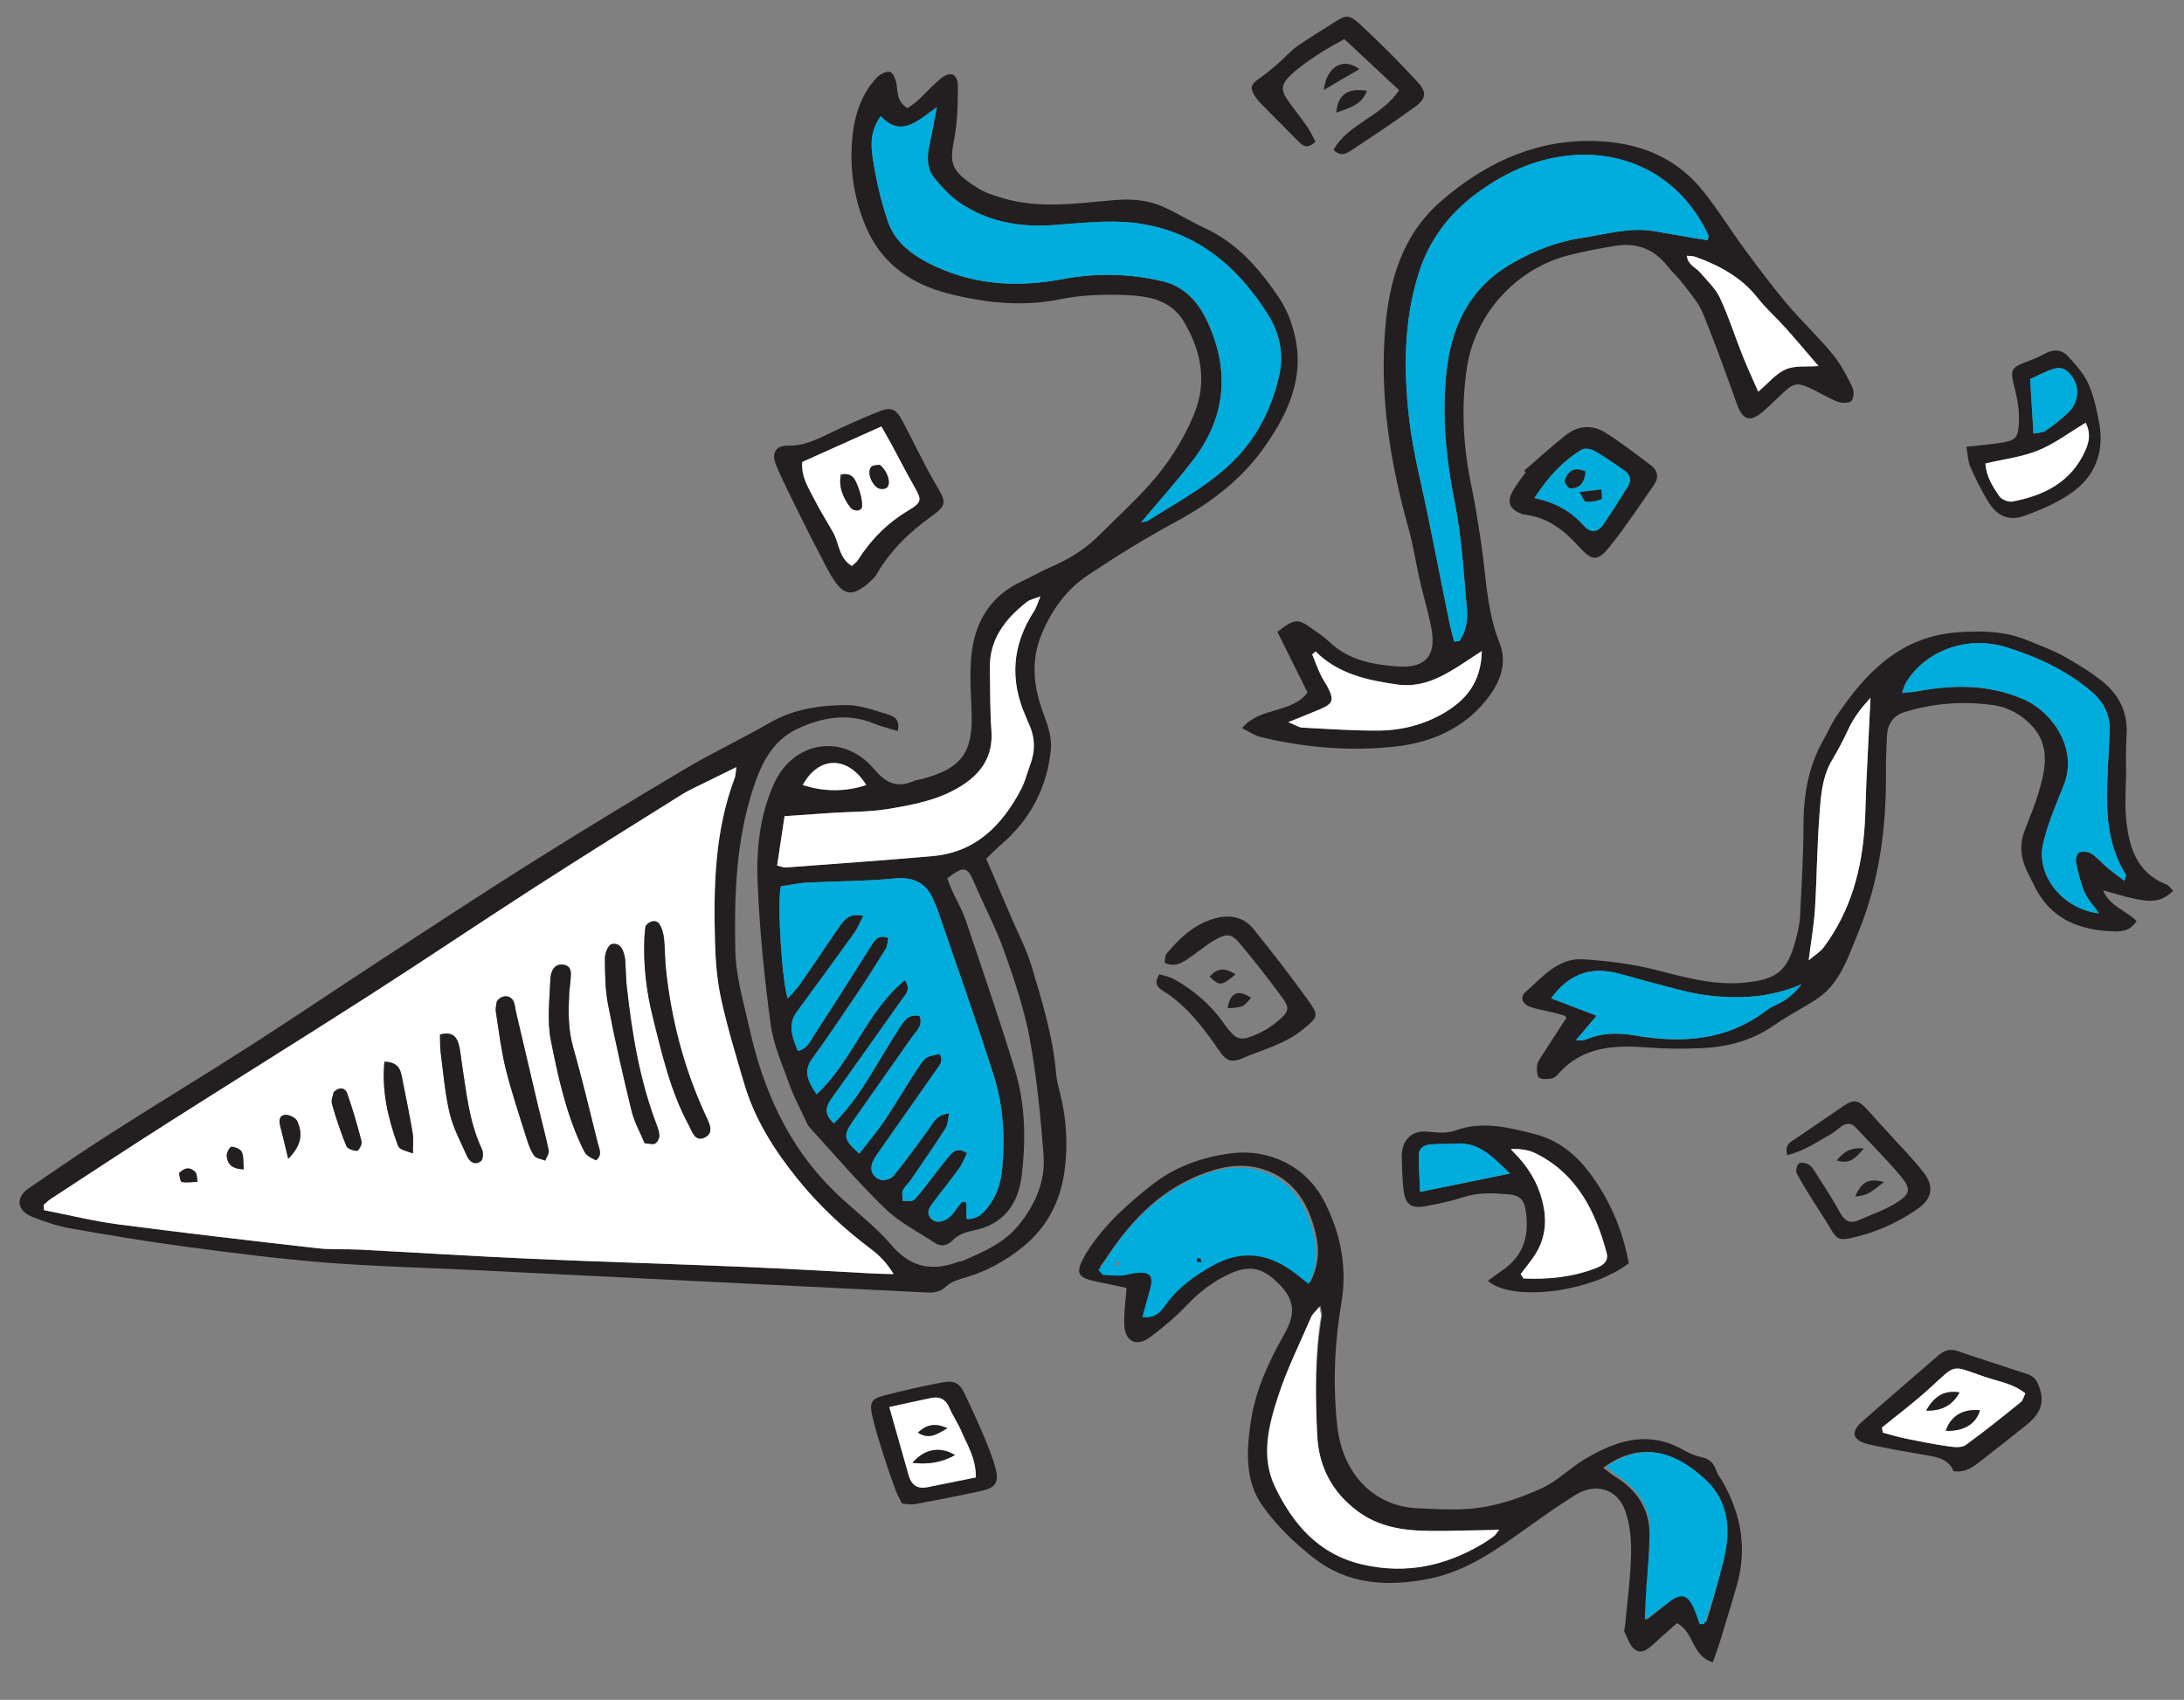<?xml version="1.0" encoding="utf-8"?>
<!-- Generator: Adobe Illustrator 15.1.0, SVG Export Plug-In . SVG Version: 6.00 Build 0)  -->
<!DOCTYPE svg PUBLIC "-//W3C//DTD SVG 1.1//EN" "http://www.w3.org/Graphics/SVG/1.1/DTD/svg11.dtd">
<svg version="1.1" id="Layer_1" xmlns="http://www.w3.org/2000/svg" x="0px" y="0px"
	 width="203px" height="158px" viewBox="0 0 203 158"  xml:space="preserve">
<rect x="0" y="0" width="203" height="158" fill="#808080" stroke="none"/>
<path fill="#231F20" d="M85.329,9.32c0.708-0.657,1.348-1.392,2.092-2.002c0.926-0.759,1.616-0.47,1.614,0.736
	c-0.002,1.62-0.036,3.269-0.34,4.851c-0.439,2.28-0.364,2.958,2.169,4.566c0.698,0.442,1.53,0.709,2.333,0.946
	c3.389,1.003,6.83,0.497,10.241,0.194c1.612-0.144,3.141-0.057,4.592,0.574c1.375,0.597,2.653,1.413,4.014,2.046
	c3.025,1.408,5.091,3.839,6.881,6.511c0.687,1.026,1.152,2.273,1.433,3.486c0.943,4.071-0.804,7.54-3.051,10.628
	c-2.061,2.833-4.879,4.956-8.021,6.647c-2.805,1.511-5.525,3.199-8.178,4.967c-1.992,1.327-3.365,3.253-4.289,5.474
	c-1.062,2.555-0.73,5.045,0.23,7.56c0.377,0.99,0.726,2.119,0.629,3.141c-0.339,3.562-1.92,6.549-4.663,8.893
	c-0.443,0.38-0.847,0.806-1.347,1.284c0.827,1.932,1.608,3.752,2.385,5.575c0.614,1.438,1.358,2.841,1.805,4.33
	c0.986,3.29,2.016,6.58,2.305,10.038c0.055,0.655,0.23,1.306,0.393,1.947c0.596,2.374,0.713,4.802,0.382,7.193
	c-0.382,2.76-1.612,5.168-3.837,6.975c-1.662,1.349-3.492,2.354-5.566,2.925c-0.562,0.154-1.176,0.381-1.586,0.765
	c-0.555,0.521-1.132,0.602-1.818,0.566c-4.1-0.209-8.199-0.402-12.299-0.605c-9.885-0.49-19.769-0.984-29.653-1.472
	c-4.641-0.229-9.291-0.334-13.92-0.701c-4.327-0.342-8.642-0.897-12.947-1.471c-3.588-0.477-7.162-1.07-10.726-1.702
	c-1.238-0.22-2.463-0.622-3.63-1.097c-1.39-0.564-1.521-1.782-0.323-2.606c2.534-1.741,5.072-3.484,7.664-5.138
	c4.271-2.729,8.612-5.35,12.88-8.087c4.107-2.634,8.149-5.372,12.236-8.039c4.648-3.032,9.283-6.085,13.981-9.037
	c4.75-2.984,9.546-5.901,14.374-8.761c2.538-1.502,5.221-2.762,7.777-4.235c2.235-1.288,4.677-1.642,7.149-1.646
	c1.286-0.002,2.588,0.495,3.852,0.872c0.53,0.159,1.143,0.478,0.895,1.538c-0.752-0.231-1.483-0.396-2.167-0.679
	c-2.478-1.021-4.864-0.602-7.17,0.482c-2.318,1.091-3.344,3.237-4.09,5.507c-1.607,4.888-1.768,9.937-1.668,15.032
	c0.049,2.52,0.776,4.872,1.31,7.275c1.279,5.764,3.61,10.999,7.907,15.187c1.726,1.681,3.711,3.126,5.262,4.948
	c1.812,2.129,3.81,2.505,6.266,1.577c0.11-0.041,0.248-0.019,0.354-0.064c1.936-0.839,3.881-1.655,5.264-3.366
	c1.54-1.903,2.478-4.078,2.288-6.514c-0.282-3.602-0.625-7.218-1.281-10.765c-0.513-2.773-1.432-5.49-2.377-8.159
	c-0.761-2.151-1.861-4.181-2.755-6.288c-0.675-1.594-0.943-1.681-2.538-0.484c0.138,0.352,0.269,0.738,0.437,1.108
	c0.423,0.933,0.954,1.828,1.28,2.793c1.565,4.628,3.154,9.251,4.58,13.922c0.961,3.151,1.012,6.433,0.641,9.695
	c-0.319,2.8-1.704,4.705-4.647,5.253c-0.616,0.114-1.312,0.396-1.735,0.831c-0.594,0.612-1.14,0.658-1.756,0.257
	c-1.561-1.02-3.276-1.897-4.596-3.177c-2.463-2.384-4.694-5.009-7.009-7.545c-0.194-0.215-0.301-0.516-0.427-0.786
	c-0.483-1.039-1.034-2.054-1.417-3.128c-0.664-1.864-1.506-3.728-1.767-5.659c-0.586-4.355-1.028-8.744-1.209-13.134
	c-0.129-3.125,0.199-6.3,1.521-9.219c1.815-4.005,6.468-4.728,9.3-1.365c1.112,1.32,2.145,1.792,3.705,1.107
	c0.217-0.095,0.471-0.104,0.704-0.166c3.764-0.998,4.819-2.469,4.654-6.367c-0.069-1.625-0.169-3.264-0.037-4.878
	c0.263-3.221,1.679-5.755,4.748-7.165c0.877-0.403,1.71-0.899,2.594-1.28c1.682-0.726,3.221-1.646,4.522-2.949
	c1.534-1.536,3.144-3.003,4.599-4.61c1.791-1.978,3.246-4.214,4.261-6.691c1.216-2.968,0.664-5.813-0.894-8.493
	c-1.391-2.395-3.849-2.526-6.203-2.585c-1.797-0.045-3.641,0.062-5.398,0.418c-3.538,0.715-6.995,0.321-10.396-0.55
	c-3.275-0.839-6-2.668-7.449-5.822c-1.244-2.71-1.715-5.655-1.429-8.65c0.198-2.071,0.81-4.039,2.285-5.599
	c0.292-0.308,0.869-0.605,1.219-0.52c0.284,0.07,0.543,0.707,0.602,1.122c0.117,0.829,0.061,1.691,1.033,2.248
	C84.69,9.808,85.036,9.592,85.329,9.32 M10.981,113.803c6.159,0.806,12.33,1.519,18.502,2.219c1.311,0.148,2.648,0.062,3.971,0.131
	c5.298,0.277,10.594,0.616,15.894,0.85c6.625,0.292,13.255,0.481,19.88,0.756c4.037,0.168,8.07,0.415,12.105,0.622
	c0.476,0.025,0.955,0.025,1.727,0.044c-0.631-1.042-1.319-1.732-2.107-2.324c-2.52-1.892-4.815-4.029-6.793-6.476
	c-2.169-2.682-4.017-5.575-4.998-8.926c-0.763-2.605-1.559-5.208-2.139-7.855c-0.382-1.753-0.522-3.582-0.569-5.382
	c-0.132-5.14-0.014-10.263,1.843-15.17c0.08-0.21,0.071-0.455,0.147-0.986c-1.037,0.51-1.87,0.913-2.698,1.328
	c-0.809,0.405-1.647,0.766-2.411,1.243c-4.55,2.846-9.104,5.685-13.614,8.591c-5.168,3.331-10.268,6.771-15.445,10.091
	c-6.24,4.001-12.54,7.909-18.793,11.889c-3.608,2.297-7.179,4.654-10.761,6.992c-0.242,0.157-0.447,0.373-0.669,0.563
	c0.014,0.161,0.027,0.32,0.04,0.481C6.388,112.931,8.668,113.5,10.981,113.803 M89.837,113.3c0.939,0.056,1.452-0.438,1.912-1.002
	c0.872-1.063,1.275-2.31,1.401-3.663c0.27-2.918,0.11-5.833-0.769-8.608c-1.655-5.229-3.506-10.394-5.28-15.585
	c-0.058-0.17-0.159-0.326-0.22-0.496c-0.636-1.775-1.802-2.479-3.753-2.29c-2.693,0.263-5.415,0.239-8.123,0.382
	c-0.832,0.044-1.654,0.231-2.424,0.345c-0.36,1.332,0.097,8.934,0.644,10.428c0.441-0.514,0.857-0.921,1.183-1.39
	c1.169-1.682,2.297-3.393,3.466-5.075c0.496-0.712,0.957-1.553,2.372-1.215c-0.327,0.619-0.533,1.151-0.856,1.602
	c-1.757,2.448-3.537,4.88-5.321,7.309c-0.899,1.224-0.417,2.381,0.092,3.64c0.876-0.18,1.149-0.914,1.516-1.476
	c1.778-2.727,3.52-5.478,5.258-8.23c0.366-0.58,0.688-1.149,1.638-0.787c-0.083,0.363-0.081,0.742-0.249,1.014
	c-0.885,1.437-1.789,2.864-2.73,4.265c-1.346,2.001-2.695,4.002-4.111,5.952c-0.865,1.192-0.344,2.129,0.414,3.294
	c3.345-3.08,4.645-7.704,8.219-10.615c0.586,0.896,0.051,1.334-0.272,1.791c-2.123,3.003-4.258,5.999-6.391,8.996
	c-0.535,0.752-1.08,1.501,0.065,2.53c1.274-1.304,2.312-2.733,3.248-4.247c0.949-1.539,1.859-3.103,2.837-4.622
	c0.408-0.635,0.856-1.347,1.869-1.11c0.354,0.894-0.302,1.386-0.687,1.938c-1.824,2.623-3.684,5.22-5.508,7.843
	c-0.935,1.343-0.861,1.726,0.594,3.007c0.792-1.029,1.636-2.014,2.354-3.082c1.109-1.65,2.094-3.383,3.207-5.028
	c0.637-0.94,0.705-0.895,1.877-1.146c0.446,0.562,0.056,0.998-0.245,1.427c-1.76,2.52-3.534,5.03-5.294,7.55
	c-0.274,0.393-0.587,0.795-0.722,1.24c-0.2,0.664,0.148,1.26,0.75,1.461c0.346,0.117,1.006-0.047,1.23-0.322
	c1.177-1.451,2.278-2.965,3.368-4.484c0.414-0.577,0.7-1.261,1.833-1.34c-0.125,0.541-0.116,1.021-0.332,1.358
	c-1.039,1.621-2.134,3.207-3.222,4.798c-0.237,0.348-0.6,0.629-0.761,1.004c-0.118,0.274-0.001,0.648,0.012,0.979
	c0.367-0.04,0.883,0.062,1.075-0.144c0.698-0.745,1.288-1.593,1.921-2.399c0.447-0.569,0.88-1.151,1.355-1.696
	c0.364-0.419,0.793-0.758,1.61-0.217c-0.254,0.493-0.454,1.025-0.774,1.471c-0.738,1.028-1.552,2.005-2.304,3.024
	c-0.35,0.474-0.821,0.988-0.254,1.6c0.444,0.478,1.284,0.317,1.91-0.342c0.205-0.216,0.352-0.488,0.538-0.726
	c0.142-0.183,0.304-0.351,0.456-0.525c0.12,0.028,0.239,0.057,0.358,0.085C89.824,112.262,89.83,112.756,89.837,113.3
	 M106.709,48.392c2.848-1.81,5.876-3.379,8.237-5.859c2.09-2.196,3.362-4.875,3.986-7.795c0.399-1.871-0.033-3.814-1.028-5.418
	c-2.897-4.67-6.909-7.962-12.518-8.608c-2.487-0.286-5.056,0.046-7.579,0.216c-3.113,0.21-6.028-0.333-8.619-2.094
	c-0.879-0.596-1.624-1.43-2.312-2.253c-0.7-0.838-0.739-1.878-0.518-2.931c0.233-1.114,0.441-2.234,0.724-3.68
	c-1.776,1.215-3.279,2.887-5.213,0.826c-0.977,1.335-0.936,2.659-0.755,3.849c0.306,2.016,0.757,4.037,1.421,5.963
	c0.708,2.053,2.472,3.253,4.359,4.133c3.798,1.771,7.783,1.981,11.86,1.207c3.121-0.592,6.245-0.532,9.331,0.203
	c2.032,0.484,3.322,1.959,4.152,3.76c2.103,4.562,1.703,8.928-1.396,12.93c-1.5,1.937-3.14,3.765-4.77,5.706
	C106.292,48.496,106.537,48.501,106.709,48.392 M95.478,55.929c-2.028,1.578-3.526,3.468-3.471,6.214
	c0.04,1.929,0.007,3.862,0.145,5.783c0.181,2.508-1.072,4.113-3.079,5.292c-2.015,1.186-4.292,1.606-6.544,1.979
	c-1.714,0.283-3.481,0.25-5.224,0.364c-1.414,0.092-2.828,0.194-4.379,0.301c-0.254,1.686-0.473,3.136-0.691,4.584
	c0.425,0.108,0.601,0.201,0.768,0.188c4.562-0.344,9.127-0.66,13.685-1.061c4.024-0.354,6.475-2.884,8.239-6.246
	c0.361-0.688,0.535-1.471,0.815-2.203c0.5-1.307,0.481-2.591-0.122-3.861c-0.103-0.218-0.178-0.447-0.276-0.668
	c-1.516-3.41-1.266-6.673,0.783-9.802c0.209-0.32,0.308-0.712,0.58-1.359C96.092,55.675,95.73,55.732,95.478,55.929 M80.516,72.968
	c-1.672-2.705-4.389-2.763-5.896-0.003C76.569,73.614,78.63,73.601,80.516,72.968"/>
<path fill="#231F20" d="M121.981,58.453c0.536,0.391,1.106,0.751,1.582,1.208c1.778,1.707,4.017,2.119,6.331,2.285
	c2.55,0.185,3.614-0.951,3.168-3.443c-0.275-1.536-0.747-3.035-1.094-4.559c-0.361-1.586-0.596-3.207-1.033-4.771
	c-1.701-6.082-2.706-12.226-2.188-18.575c0.371-4.544,1.609-8.75,5.111-11.821c3.84-3.368,8.323-5.609,13.557-5.674
	c4.122-0.051,7.914,1.106,10.671,4.4c1.459,1.744,2.64,3.717,3.994,5.551c1.284,1.742,2.577,3.483,3.97,5.138
	c1.356,1.61,2.906,3.058,4.249,4.679c0.761,0.918,1.33,2.012,1.868,3.085c0.18,0.355,0.162,1.047-0.074,1.303
	c-0.216,0.235-0.897,0.228-1.281,0.082c-0.84-0.319-1.61-0.817-2.43-1.2c-1.346-0.628-1.638-0.569-2.723,0.441
	c-0.575,0.534-1.128,1.091-1.715,1.611c-1.243,1.101-1.948,0.896-2.493-0.618c-1.021-2.834-2.03-5.675-3.173-8.461
	c-0.397-0.971-1.141-1.811-1.785-2.666c-0.47-0.624-1.063-1.153-1.55-1.766c-1.248-1.572-2.877-2.145-4.812-1.831
	c-1.428,0.231-2.853,0.506-4.256,0.857c-4.974,1.246-8.724,5.465-9.502,10.328c-0.603,3.767-0.369,7.576,0.431,11.334
	c0.339,1.59,0.571,3.204,0.824,4.811c0.503,3.199,0.512,6.474,1.747,9.561c0.669,1.671,0.218,3.312-0.826,4.792
	c-2.147,3.04-5.352,4.459-8.78,4.847c-4.187,0.475-8.441,0.125-12.584-0.871c-0.532-0.127-1.012-0.473-1.741-0.827
	c1.708-2.038,4.536-1.301,6.091-3.31c-0.899-1.811-1.825-3.68-2.798-5.641C120.316,57.489,120.631,57.467,121.981,58.453
	 M136.34,56.538c-0.295-3.297-0.482-6.627-1.128-9.861c-0.834-4.185-1.249-8.361-0.707-12.575c0.531-4.129,2.294-7.516,6.141-9.686
	c2.039-1.149,4.075-1.953,6.389-2.3c2.261-0.339,4.468-1.031,6.791-0.617c1.242,0.222,2.485,0.435,3.729,0.647
	c0.391,0.068,0.785,0.125,1.167,0.186c0.045-0.239,0.12-0.376,0.08-0.459c-2.637-5.616-8.003-8.275-13.948-7.285
	c-2.838,0.473-5.419,1.749-7.699,3.457c-2.497,1.872-4.333,4.301-5.293,7.358c-1.406,4.476-1.4,9.051-0.872,13.611
	c0.36,3.099,1.179,6.146,1.793,9.215c0.639,3.187,1.274,6.375,1.92,9.561c0.126,0.62,0.303,1.23,0.456,1.845
	c0.161-0.015,0.321-0.029,0.482-0.043C136.296,58.685,136.434,57.587,136.34,56.538 M129.84,63.621
	c-2.752-0.394-5.447-0.965-7.557-3.067c-0.104,0.088-0.209,0.177-0.314,0.267c0.256,0.628,0.487,1.268,0.772,1.883
	c0.202,0.436,0.499,0.825,0.713,1.256c0.55,1.11,0.427,1.453-0.698,1.937c-0.868,0.374-1.749,0.715-3.013,1.228
	c0.696,0.281,0.985,0.49,1.284,0.505c2.404,0.122,4.809,0.3,7.213,0.274c2.125-0.023,4.208-0.585,6.026-1.662
	c1.945-1.151,3.406-2.787,3.468-5.727C135.07,62.228,132.857,64.054,129.84,63.621 M165.981,34.331
	c0.853-0.372,1.934-0.22,3.042-0.308c-0.981-1.14-2.004-2.362-3.065-3.549c-0.843-0.942-1.805-1.785-2.582-2.774
	c-1.518-1.933-3.557-3.021-5.795-3.829c-0.212-0.076-0.457-0.06-0.798-0.1c0.105,0.87,0.831,1.076,1.229,1.544
	c0.654,0.766,1.439,1.487,1.854,2.375c0.814,1.738,1.396,3.584,2.106,5.372c0.417,1.052,0.899,2.078,1.453,3.347
	C164.354,35.624,165.061,34.732,165.981,34.331"/>
<path fill="#231F20" d="M102.098,119.162c-2.038-0.412-2.21-0.795-1.168-2.635c0.118-0.208,0.263-0.402,0.398-0.602
	c1.498-2.231,3.463-3.978,5.553-5.648c2.263-1.812,4.817-2.739,7.611-3.086c3.318-0.41,6.851,1.086,8.596,4.476
	c1.528,2.971,2.157,6.126,1.588,9.466c-0.641,3.766-0.791,7.539-0.387,11.351c0.473,4.434,3.334,7.521,7.458,7.708
	c1.985,0.089,4.015,0.23,5.958-0.079c1.931-0.304,3.853-0.981,5.638-1.801c1.399-0.642,2.54-1.823,3.877-2.633
	c2.9-1.756,5.909-2.781,9.202-0.932c0.521,0.293,1.091,0.562,1.671,0.678c0.738,0.148,1.166,0.493,1.404,1.207
	c0.15,0.449,0.478,0.834,0.712,1.257c1.649,2.979,2.181,6.114,1.24,9.43c-0.511,1.796-1.062,3.579-1.61,5.362
	c-0.184,0.602-0.413,1.188-0.64,1.83c-1.951-0.573-1.699-2.76-3.323-3.646c-0.715,0.638-1.468,1.297-2.206,1.973
	c-0.514,0.47-1.123,0.958-1.745,0.459c-0.455-0.366-0.662-1.055-0.938-1.619c-0.066-0.136,0.041-0.353,0.057-0.531
	c0.202-2.222,0.509-4.44,0.562-6.668c0.034-1.355-0.097-2.805-0.553-4.068c-0.733-2.041-2.758-2.615-4.598-1.467
	c-1.521,0.95-2.993,1.978-4.449,3.021c-2.849,2.039-5.662,4.089-9.229,4.792c-3.842,0.757-7.513,0.521-10.666-1.938
	c-1.787-1.393-3.486-3.04-4.788-4.883c-1.6-2.266-1.463-5.012-1.08-7.696c0.427-2.988,1.679-5.667,3.135-8.239
	c0.957-1.693,1.065-3.022-0.387-4.536c-1.458-1.521-2.659-1.97-4.591-1.111c-1.564,0.695-2.887,1.698-4.074,2.949
	c-1.032,1.086-2.195,2.072-3.398,2.968c-1.3,0.968-2.369,0.443-2.429-1.16c-0.041-1.064,0.123-2.138,0.207-3.404
	C103.74,119.503,102.92,119.328,102.098,119.162 M104.383,118.26c0.417-0.015,0.827-0.159,1.247-0.209
	c1.433-0.17,1.773,0.241,1.367,1.607c-0.235,0.784-0.453,1.571-0.713,2.481c1.135,0.157,1.679-0.41,2.123-1.035
	c1.15-1.615,2.7-2.694,4.414-3.643c2.638-1.46,5.077-1.172,7.435,0.562c0.48,0.353,0.933,0.746,1.504,1.206
	c0.753-1.449,0.908-2.918,0.577-4.385c-0.639-2.829-1.953-5.208-4.937-6.164c-2.06-0.659-4.081-0.211-5.996,0.576
	c-3.832,1.573-6.503,4.476-8.706,7.877c-0.134,0.207-0.301,0.394-0.453,0.59l0.416,0.463
	C103.234,118.215,103.81,118.278,104.383,118.26 M132.556,142.301c-2.316-0.054-4.571-0.444-6.476-1.907
	c-2.337-1.794-3.552-4.139-3.667-7.128c-0.141-3.683-0.153-7.346,0.466-10.988c0.036-0.209-0.058-0.438-0.133-0.92
	c-0.369,0.444-0.652,0.666-0.78,0.957c-1.074,2.422-2.289,4.801-3.129,7.304c-0.919,2.741-1.702,5.663-0.379,8.473
	c1.662,3.52,4.025,6.333,8.128,7.298c4.007,0.94,7.641,0.184,11.109-1.835c0.363-0.213,0.716-0.447,1.056-0.696
	c0.137-0.102,0.227-0.267,0.486-0.586C136.875,142.287,134.715,142.354,132.556,142.301 M159.662,147.129
	c0.337-1.399,0.741-2.812,0.821-4.237c0.118-2.117-0.49-4.083-2.164-5.533c-2.563-2.224-5.61-3.616-9.3-0.932
	c0.396,0.298,0.729,0.591,1.101,0.82c2.05,1.269,3.242,3.04,3.196,5.508c-0.03,1.567-0.139,3.134-0.193,4.702
	c-0.032,0.879-0.031,1.762-0.052,3.087c0.887-0.7,1.439-1.121,1.974-1.562c1.373-1.133,1.963-0.996,2.692,0.654
	c0.166,0.375,0.299,0.764,0.448,1.146l0.423-0.033C158.963,149.544,159.367,148.35,159.662,147.129"/>
<path fill="#231F20" d="M196.574,86.573c-3.292-0.074-6.03-1.144-7.54-4.334c-0.205-0.437-0.436-0.862-0.642-1.299
	c-0.566-1.196-0.709-2.415-0.222-3.683c0.476-1.236,0.986-2.466,1.356-3.734c0.603-2.059,1.032-4.172-0.596-5.988
	c-0.988-1.104-2.278-1.813-3.767-2.01c-2.726-0.359-5.415-0.172-8.06,0.636c-1.153,0.352-1.664,1.132-1.714,2.271
	c-0.05,1.143-0.102,2.287-0.093,3.431c0.042,5.118-0.624,10.109-2.599,14.872c-0.944,2.278-1.66,4.712-3.893,6.165
	c-1.262,0.821-2.618,1.504-3.852,2.363c-2.004,1.398-4.239,2.037-6.626,2.154c-1.682,0.083-3.38,0.084-5.058-0.046
	c-3.149-0.243-6.154-0.153-8.448,2.473c-0.154,0.176-0.376,0.371-0.587,0.398c-0.396,0.051-0.928,0.131-1.173-0.074
	c-0.229-0.192-0.222-0.745-0.194-1.13c0.021-0.279,0.223-0.558,0.384-0.81c0.77-1.206,1.554-2.401,2.34-3.612
	c-0.051-0.057-0.111-0.195-0.205-0.225c-0.46-0.139-0.929-0.253-1.396-0.367c-0.585-0.144-1.194-0.223-1.755-0.433
	c-0.748-0.278-0.98-0.912-0.431-1.391c1.572-1.368,2.996-3.188,5.352-3.033c2.21,0.146,4.444,0.408,6.586,0.946
	c2.761,0.691,5.455,1.495,8.36,1.227c3.013-0.276,4.016-1.02,4.797-3.948c0.186-0.698,0.368-1.414,0.406-2.13
	c0.147-2.83,0.324-5.662,0.324-8.494c0.001-2.836,0.449-5.522,1.862-8.011c0.416-0.733,0.755-1.519,1.224-2.216
	c2.737-4.076,5.985-7.412,11.299-7.773c2.192-0.15,4.345-0.118,6.41,0.743c1.112,0.464,2.267,0.86,3.315,1.442
	c1.311,0.727,2.615,1.511,3.768,2.459c1.511,1.244,2.303,2.897,2.156,4.943c-0.087,1.2-0.038,2.41-0.048,3.616
	c-0.01,1.328-0.126,2.665-0.007,3.981c0.241,2.667,0.912,5.134,3.769,6.269c0.242,0.096,0.409,0.386,0.615,0.589
	c-1.363,1.236-2.194,1.225-6.507-0.06c0.556,1.454,2.063,1.828,3.108,2.86C198.02,86.509,197.285,86.589,196.574,86.573
	 M193.746,82.909c-0.369-0.875-0.595-1.821-0.786-2.757c-0.061-0.293,0.113-0.861,0.312-0.932c0.33-0.117,0.843-0.05,1.144,0.147
	c0.547,0.358,0.98,0.886,1.488,1.31c0.48,0.401,0.994,0.764,1.568,1.2c0.088-0.359,0.171-0.501,0.131-0.565
	c-1.805-2.866-1.859-6.053-1.713-9.277c0.062-1.327,0.134-2.653,0.194-3.98c0.072-1.551-0.491-2.764-1.707-3.792
	c-2.31-1.955-4.991-3.193-7.814-4.081c-3.685-1.157-7.542,0.258-9.389,3.236c-0.146,0.235-0.207,0.522-0.384,0.984
	c0.597-0.058,0.992-0.066,1.376-0.14c3.383-0.639,6.712-0.672,9.946,0.749c2.752,1.209,4.988,4.652,3.756,7.847
	c-0.712,1.85-1.547,3.685-1.974,5.604c-0.651,2.929,1.846,6.048,5.206,6.432C194.528,84.077,194.014,83.545,193.746,82.909
	 M148.402,94.41c-0.727,0.86-1.239,1.468-1.938,2.295c0.491-0.03,0.723,0.011,0.902-0.066c1.487-0.635,2.953-0.677,4.579-0.397
	c4.333,0.749,8.55,0.51,12.245-2.331c0.519-0.399,1.188-0.598,1.736-0.966c0.568-0.382,1.073-0.858,1.525-1.458
	c-2.88,1.246-5.853,1.405-8.843,1.021c-1.66-0.214-3.284-0.725-4.918-1.133c-1.17-0.291-2.317-0.67-3.489-0.946
	c-2.411-0.566-4.384,0.113-6.03,2.365C145.601,93.339,146.86,93.82,148.402,94.41 M169.502,88.062
	c2.534-3.388,3.575-7.289,3.826-11.443c0.075-1.262,0.085-2.526,0.144-3.79c0.119-2.574,0.249-5.148,0.387-7.968
	c-0.85,0.932-1.546,1.823-2.047,2.9c-0.457,0.979-0.956,1.943-1.512,2.869c-0.974,1.621-1.057,3.448-1.191,5.231
	c-0.219,2.877-0.232,5.771-0.411,8.651c-0.091,1.469-0.354,2.928-0.584,4.751C168.742,88.729,169.206,88.459,169.502,88.062"/>
<path fill="#231F20" d="M138.301,119.05c0.444-0.324,0.865-0.648,1.305-0.945c2.062-1.39,2.581-3.342,2.188-5.693
	c-0.158-0.947-0.617-1.318-1.547-1.396c-1.45-0.121-2.863-0.199-4.289,0.275c-1.137,0.379-2.329,0.613-3.512,0.834
	c-1.254,0.233-1.822-0.181-1.98-1.453c-0.126-1.015-0.143-2.042-0.176-3.065c-0.046-1.422,0.743-2.592,2.428-2.42
	c0.831,0.086,1.759,0.182,2.509-0.093c2.554-0.938,4.979-0.305,7.432,0.321c2.406,0.615,4.084,2.127,5.482,4.135
	c1.648,2.366,2.704,4.934,3.255,7.864C147.951,120.106,140.524,121.051,138.301,119.05 M148.299,117.887
	c0.634-0.245,1.262-0.598,1.031-1.448c-1.046-3.882-2.759-7.311-6.561-9.22c-0.672-0.337-1.453-0.454-2.345-0.412
	c0.26,0.279,0.524,0.553,0.777,0.836c1.188,1.331,1.979,2.852,2.295,4.623c0.301,1.69-0.006,3.23-0.995,4.629
	c-0.369,0.523-0.771,1.022-1.159,1.533c0.092,0.136,0.182,0.272,0.272,0.408C143.894,118.935,146.138,118.717,148.299,117.887
	 M135.349,106.293c-0.78,0.052-1.564,0.023-2.344,0.079c-0.584,0.041-1.11,0.301-1.122,0.955c-0.021,1.059,0.062,2.12,0.112,3.46
	c2.846-0.582,5.438-1.111,8.357-1.709C138.784,107.59,137.542,106.151,135.349,106.293"/>
<path fill="#231F20" d="M80.455,54.427c-1.242,0.944-1.991,0.869-2.862-0.399c-0.576-0.838-1.013-1.773-1.487-2.678
	c-0.583-1.116-1.154-2.239-1.708-3.369c-0.767-1.566-1.578-3.115-2.248-4.723c-0.479-1.149-0.055-1.866,1.117-1.838
	c1.41,0.033,2.561-0.532,3.758-1.105c1.411-0.675,2.84-1.317,4.286-1.913c1.599-0.658,1.918-0.527,2.71,0.978
	c0.98,1.86,1.864,3.776,2.93,5.586c1.02,1.731,1.128,1.948-0.466,3.096c-2.032,1.464-3.778,3.155-5.115,5.5
	C81.152,53.771,80.834,54.139,80.455,54.427 M74.572,42.939c-0.125,1.349,0.56,2.371,1.09,3.417
	c0.543,1.072,1.191,2.092,1.781,3.142c0.568,1.009,0.519,2.37,1.729,3.108c0.212-0.196,0.425-0.324,0.544-0.512
	c1.21-1.915,2.746-3.471,4.711-4.646c1.303-0.779,1.255-0.99,0.506-2.306c-0.714-1.255-1.37-2.542-2.058-3.813
	c-0.278-0.515-0.575-1.02-0.955-1.691C79.397,40.772,77.003,41.848,74.572,42.939"/>
<path fill="#231F20" d="M185.829,41.182c1.505-0.225,1.761-0.417,1.825-1.944c0.042-1.002-0.111-2.043-0.361-3.02
	c-0.484-1.899-0.467-2.021,1.284-2.672c0.505-0.188,1.007-0.406,1.478-0.667c0.791-0.441,1.573-0.401,2.158,0.233
	c0.722,0.782,1.476,1.616,1.904,2.567c0.511,1.139,0.772,2.411,1.001,3.651c0.492,2.683-0.382,4.953-2.592,6.498
	c-1.312,0.917-2.849,1.572-4.366,2.118c-1.454,0.523-2.561,0.01-3.376-1.341c-0.621-1.03-1.164-2.116-1.649-3.217
	c-0.224-0.509-0.226-1.115-0.362-1.861C183.938,41.397,184.89,41.322,185.829,41.182 M189.436,41.872
	c-1.522,0.616-3.215,0.812-4.89,1.206c0.076,1.26,0.698,2.166,1.283,3.04c0.21,0.313,0.854,0.572,1.231,0.5
	c2.953-0.562,5.47-1.815,6.771-4.748c0.345-0.776,0.527-1.589,0.029-2.574C192.305,40.223,190.956,41.257,189.436,41.872
	 M189.013,40.306c0.396-0.088,0.835-0.072,1.126-0.272c0.743-0.51,1.468-1.067,2.112-1.696c0.964-0.942,1.074-2.272,0.37-3.298
	c-0.585-0.854-1.149-1.027-2.149-0.615c-0.604,0.249-1.188,0.541-1.774,0.812C188.81,37.045,188.905,38.591,189.013,40.306"/>
<path fill="#231F20" d="M108.244,89.492c1.021,0.461,1.708-0.042,2.398-0.525c0.789-0.552,1.537-1.174,2.369-1.65
	c1.005-0.575,1.494-0.509,2.22,0.365c1.346,1.619,2.655,3.273,3.897,4.974c0.787,1.076,0.695,1.38-0.354,2.248
	c-0.46,0.382-0.955,0.749-1.49,1.006c-2.069,0.99-2.326,0.899-3.67-0.979c-1.177-1.645-2.711-2.897-4.447-3.9
	c-0.432-0.247-0.96-0.327-1.391-0.467c-0.577,0.82-0.139,1.244,0.306,1.521c2.316,1.442,3.869,3.586,5.378,5.768
	c0.539,0.778,1.103,0.914,1.992,0.527c1.926-0.837,4.008-1.325,5.678-2.716c1.398-1.164,1.498-1.242,0.417-2.745
	c-1.617-2.242-3.311-4.435-5.051-6.584c-0.815-1.006-2.002-1.326-3.277-1.041c-2.048,0.457-3.501,1.805-4.792,3.352
	C108.267,88.835,108.304,89.187,108.244,89.492"/>
<path fill="#231F20" d="M122.276,13.16c-0.251-0.45-0.492-0.972-0.812-1.438c-0.511-0.744-1.083-1.445-1.613-2.177
	c-0.842-1.165-0.849-1.661,0.199-2.642c0.742-0.693,1.603-1.268,2.45-1.835c0.741-0.496,1.537-0.908,2.448-1.438
	c1.672,1.56,3.367,3.141,5.096,4.752c-1.649,2.489-4.745,3.107-6.095,5.549c0.703,0.675,1.22,0.332,1.639,0.056
	c2.008-1.328,4.017-2.659,5.962-4.076c0.997-0.726,1.078-1.361,0.228-2.278c-1.715-1.85-3.495-3.65-5.349-5.362
	c-1.06-0.979-1.349-0.885-2.531-0.119c-1.107,0.718-2.251,1.382-3.325,2.145c-0.63,0.448-1.143,1.057-1.732,1.565
	c-0.578,0.498-1.158,1.004-1.79,1.428c-0.762,0.511-0.908,0.854-0.43,1.605c0.226,0.352,0.515,0.67,0.809,0.969
	c1.053,1.074,2.125,2.127,3.177,3.201C121.055,13.527,121.488,13.934,122.276,13.16"/>
<path fill="#231F20" d="M141.669,43.746c1.271-1.093,2.514-2.223,3.822-3.268c1.15-0.916,2.486-1.048,3.725-0.267
	c1.476,0.93,2.863,2.003,4.257,3.056c0.611,0.463,0.727,1.133,0.285,1.77c-1.335,1.927-2.63,3.891-4.092,5.718
	c-1.148,1.434-1.64,1.441-2.849,0.115c-1.43-1.569-2.972-2.821-5.164-3.039c-0.117-0.012-0.232-0.066-0.343-0.114
	c-0.991-0.429-1.249-1.044-0.732-2.016c0.338-0.634,0.808-1.198,1.22-1.792C141.754,43.855,141.712,43.801,141.669,43.746
	 M147.282,48.931c0.519,0.588,1.222,0.56,1.692-0.119c0.818-1.181,1.586-2.398,2.345-3.618c0.334-0.537,0.217-1.068-0.294-1.429
	c-0.931-0.655-1.869-1.308-2.856-1.871c-0.318-0.183-0.907-0.26-1.186-0.086c-1.688,1.045-3.029,2.442-4.36,4.481
	C144.77,46.748,146.142,47.636,147.282,48.931"/>
<path fill="#231F20" d="M166.111,107.376c1.557-0.381,2.786-1.222,4.057-1.952c0.363-0.208,0.669-0.514,1.019-0.748
	c0.455-0.305,0.899-0.307,1.297,0.12c1.394,1.497,2.849,2.944,4.165,4.507c1.026,1.217,0.931,1.707-0.495,2.563
	c-1.071,0.645-2.277,1.065-3.432,1.565c-0.836,0.361-1.311-0.002-1.724-0.766c-0.656-1.216-1.426-2.372-2.162-3.543
	c-0.191-0.305-0.385-0.654-0.67-0.84c-0.257-0.166-0.748-0.288-0.939-0.152c-0.206,0.145-0.346,0.701-0.227,0.929
	c0.53,1.008,1.159,1.967,1.761,2.938c0.441,0.711,0.914,1.404,1.336,2.127c0.627,1.067,0.866,1.199,2.031,0.936
	c2.2-0.498,4.232-1.389,6.085-2.673c1.36-0.943,1.607-2.068,0.602-3.381c-0.875-1.142-1.897-2.17-2.863-3.24
	c-0.805-0.893-1.633-1.764-2.429-2.663c-0.768-0.868-1.234-0.948-2.152-0.316c-1.487,1.02-2.979,2.034-4.469,3.05
	C166.472,106.128,165.873,106.297,166.111,107.376"/>
<path fill="#231F20" d="M123.042,8.374c0.535-0.321,1.067-0.646,1.606-0.962c0.56-0.329,1.124-0.648,1.707-0.984
	C124.942,5.319,123.31,6.093,123.042,8.374"/>
<path fill="#231F20" d="M124.208,10.469c1.269-0.447,2.376-0.746,2.848-2.033C125.293,8.15,124.338,8.779,124.208,10.469"/>
<path fill="#231F20" d="M114.108,93.718c1.442-0.096,1.442-0.096,2.17-0.976C115.073,91.941,114.359,92.229,114.108,93.718"/>
<path fill="#231F20" d="M114.839,90.574c-1.014-0.688-1.733-0.582-2.405,0.21C113.383,91.673,113.512,91.665,114.839,90.574"/>
<path fill="#231F20" d="M172.436,111.191c1.152,0.026,1.811-0.662,2.688-1.333C173.633,109.52,173.092,109.809,172.436,111.191"/>
<path fill="#231F20" d="M173.236,106.75c-1.27-0.122-1.851,0.321-2.521,1.11C171.944,108.255,172.465,107.648,173.236,106.75"/>
<path fill="#FFFFFF" d="M4.054,112.002c0.222-0.189,0.425-0.406,0.668-0.563c3.583-2.338,7.152-4.695,10.761-6.992
	c6.254-3.979,12.554-7.888,18.794-11.889c5.176-3.319,10.275-6.76,15.445-10.091c4.51-2.906,9.064-5.745,13.613-8.591
	c0.765-0.478,1.603-0.838,2.411-1.243c0.828-0.415,1.663-0.818,2.699-1.328c-0.077,0.531-0.068,0.776-0.149,0.986
	c-1.856,4.906-1.975,10.03-1.842,15.17c0.046,1.8,0.186,3.629,0.57,5.382c0.578,2.647,1.375,5.25,2.138,7.855
	c0.982,3.351,2.829,6.244,4.999,8.926c1.977,2.446,4.272,4.584,6.792,6.476c0.789,0.592,1.477,1.282,2.107,2.324
	c-0.772-0.019-1.25-0.019-1.727-0.044c-4.036-0.207-8.069-0.454-12.105-0.622c-6.625-0.274-13.255-0.464-19.88-0.756
	c-5.301-0.233-10.596-0.572-15.895-0.85c-1.323-0.069-2.659,0.018-3.971-0.131c-6.171-0.7-12.342-1.413-18.5-2.219
	c-2.315-0.303-4.594-0.872-6.889-1.319C4.08,112.322,4.066,112.163,4.054,112.002 M59.895,87.194
	c-0.105,2.479,0.177,4.921,0.776,7.326c0.858,3.442,1.642,6.912,3.353,10.07c0.33,0.608,0.562,1.585,1.497,1.13
	c0.857-0.418,0.425-1.273,0.129-1.909c-2.058-4.405-3.27-9.037-3.768-13.861c-0.092-0.896-0.066-1.804-0.164-2.698
	c-0.051-0.46-0.172-0.954-0.411-1.339c-0.28-0.449-0.935-0.375-1.308,0.179C59.972,86.37,59.913,86.781,59.895,87.194
	 M60.887,106.292c0.207-0.112,0.39-0.457,0.396-0.704c0.009-0.347-0.123-0.71-0.251-1.045c-1.583-4.146-2.289-8.479-2.777-12.86
	c-0.06-0.539-0.066-1.083-0.1-1.625c-0.023-0.36-0.013-0.728-0.08-1.079c-0.131-0.688-0.42-1.401-1.234-1.218
	c-0.298,0.067-0.619,0.845-0.615,1.296c0.009,1.443,0.02,2.914,0.292,4.324c0.638,3.309,1.386,6.598,2.183,9.872
	c0.251,1.034,0.798,1.995,1.22,3.016C60.338,106.29,60.675,106.406,60.887,106.292 M55.552,106.213
	c-0.747-2.967-1.445-5.948-2.284-8.891c-0.474-1.667-0.444-3.324-0.362-5.006c0.017-0.36,0.087-0.717,0.11-1.076
	c0.046-0.652,0.232-1.47-0.697-1.576c-0.858-0.1-1.134,0.715-1.16,1.342c-0.077,1.912-0.321,3.889,0.048,5.73
	c0.657,3.289,1.371,6.6,2.803,9.681c0.439,0.945,0.428,0.949,1.383,1.437C56.032,107.365,55.691,106.77,55.552,106.213 M46.09,94.04
	c0.275,1.779,0.489,3.579,0.92,5.323c0.536,2.162,1.253,4.279,1.918,6.408c0.18,0.572,0.382,1.168,0.722,1.649
	c0.185,0.263,0.677,0.311,1.031,0.456c0.116-0.314,0.38-0.659,0.322-0.938c-0.292-1.415-0.676-2.811-1.01-4.217
	c-0.68-2.869-1.348-5.741-2.02-8.614c-0.083-0.351-0.095-0.733-0.247-1.049c-0.291-0.601-1.129-0.622-1.553,0.04
	C46.15,93.333,46.038,93.699,46.09,94.04 M40.957,97.792c0.249,1.905,0.4,3.836,0.842,5.696c0.327,1.374,1.027,2.664,1.607,3.972
	c0.247,0.556,0.759,0.877,1.299,0.463c0.201-0.155,0.236-0.788,0.097-1.086c-1.198-2.547-1.456-5.305-1.878-8.027
	c-0.092-0.593-0.132-1.2-0.296-1.771c-0.197-0.688-0.61-1.175-1.729-0.879C40.917,96.748,40.889,97.276,40.957,97.792
	 M36.924,106.309c0.181,0.507,0.237,0.486,1.456,0.898c-0.004-0.694,0.072-1.323-0.029-1.922c-0.301-1.774-0.667-3.537-1.019-5.303
	c-0.138-0.691-0.424-1.257-1.599-1.296C35.475,101.403,36.055,103.878,36.924,106.309 M30.855,102.613
	c0.377,1.321,0.815,2.631,1.333,3.904c0.105,0.261,0.654,0.449,1.001,0.452c0.146,0.002,0.483-0.607,0.418-0.857
	c-0.385-1.506-0.818-3.003-1.332-4.468c-0.175-0.498-0.668-0.685-1.261-0.138C30.964,101.812,30.754,102.257,30.855,102.613
	 M27.631,104.212c-0.138-0.314-0.764-0.623-1.13-0.583c-0.611,0.063-0.567,0.622-0.433,1.128c0.229,0.868,0.427,1.742,0.72,2.95
	C28.124,106.382,28.104,105.285,27.631,104.212 M22.473,107.07c-0.119-0.267-0.621-0.463-0.962-0.48
	c-0.14-0.008-0.458,0.55-0.435,0.829c0.053,0.681,0.364,1.242,1.581,1.266C22.6,108.043,22.665,107.499,22.473,107.07
	 M16.892,109.859c0.469,0.097,0.977,0.006,1.469-0.013c-0.067-0.312-0.031-0.724-0.22-0.916c-0.418-0.422-0.941-0.482-1.511,0.135
	C16.701,109.297,16.745,109.83,16.892,109.859"/>
<path fill="#00ADDD" d="M89.817,111.767c0.007,0.495,0.013,0.989,0.02,1.534c0.939,0.054,1.452-0.44,1.912-1.004
	c0.872-1.062,1.275-2.309,1.401-3.663c0.27-2.917,0.11-5.832-0.769-8.606c-1.655-5.229-3.506-10.395-5.28-15.586
	c-0.058-0.171-0.159-0.326-0.22-0.496c-0.636-1.776-1.802-2.479-3.753-2.289c-2.694,0.263-5.415,0.239-8.123,0.382
	c-0.832,0.044-1.654,0.23-2.424,0.344c-0.36,1.331,0.097,8.935,0.644,10.428c0.441-0.514,0.857-0.921,1.183-1.39
	c1.169-1.683,2.297-3.393,3.466-5.075c0.496-0.712,0.957-1.552,2.372-1.214c-0.326,0.618-0.533,1.15-0.856,1.601
	c-1.757,2.447-3.537,4.879-5.321,7.308c-0.9,1.225-0.417,2.382,0.092,3.641c0.876-0.18,1.149-0.913,1.515-1.475
	c1.779-2.728,3.521-5.479,5.258-8.231c0.366-0.58,0.688-1.149,1.638-0.787c-0.083,0.363-0.081,0.741-0.249,1.015
	c-0.885,1.437-1.789,2.863-2.73,4.264c-1.346,2.001-2.695,4.002-4.111,5.952c-0.865,1.192-0.344,2.129,0.414,3.294
	c3.345-3.081,4.645-7.704,8.218-10.614c0.587,0.896,0.052,1.333-0.271,1.79c-2.123,3.004-4.258,5.999-6.391,8.995
	c-0.535,0.754-1.08,1.502,0.065,2.532c1.274-1.304,2.312-2.735,3.247-4.249c0.95-1.538,1.86-3.102,2.838-4.621
	c0.408-0.635,0.856-1.347,1.869-1.11c0.354,0.894-0.302,1.386-0.687,1.938c-1.824,2.623-3.683,5.221-5.508,7.843
	c-0.935,1.343-0.861,1.726,0.594,3.007c0.792-1.028,1.635-2.014,2.354-3.082c1.109-1.649,2.094-3.383,3.207-5.028
	c0.637-0.94,0.705-0.895,1.877-1.147c0.446,0.562,0.056,0.999-0.245,1.428c-1.761,2.52-3.534,5.029-5.294,7.549
	c-0.274,0.394-0.587,0.795-0.722,1.241c-0.2,0.664,0.148,1.259,0.75,1.461c0.346,0.118,1.006-0.047,1.23-0.323
	c1.177-1.45,2.278-2.964,3.368-4.482c0.414-0.578,0.7-1.263,1.833-1.341c-0.125,0.541-0.116,1.022-0.332,1.358
	c-1.04,1.622-2.134,3.207-3.222,4.798c-0.237,0.348-0.6,0.629-0.761,1.004c-0.118,0.274-0.001,0.649,0.011,0.979
	c0.368-0.038,0.884,0.062,1.075-0.143c0.699-0.745,1.289-1.593,1.922-2.399c0.447-0.57,0.88-1.152,1.355-1.696
	c0.364-0.419,0.793-0.758,1.61-0.217c-0.254,0.493-0.454,1.025-0.774,1.471c-0.738,1.029-1.552,2.006-2.304,3.024
	c-0.35,0.474-0.821,0.987-0.254,1.6c0.444,0.477,1.284,0.317,1.91-0.341c0.205-0.217,0.352-0.489,0.538-0.727
	c0.142-0.183,0.304-0.351,0.456-0.525C89.579,111.71,89.698,111.738,89.817,111.767"/>
<path fill="#00ADDD" d="M106.072,48.544c0.22-0.049,0.465-0.043,0.638-0.153c2.848-1.81,5.876-3.379,8.237-5.859
	c2.09-2.196,3.362-4.875,3.986-7.796c0.399-1.87-0.033-3.813-1.028-5.417c-2.897-4.67-6.909-7.962-12.518-8.608
	c-2.487-0.287-5.056,0.046-7.58,0.216c-3.112,0.21-6.027-0.333-8.619-2.094c-0.878-0.596-1.623-1.43-2.311-2.253
	c-0.7-0.838-0.739-1.878-0.519-2.931c0.234-1.114,0.442-2.234,0.724-3.68c-1.776,1.215-3.278,2.887-5.213,0.826
	c-0.978,1.335-0.936,2.659-0.755,3.849c0.306,2.016,0.757,4.037,1.421,5.963c0.708,2.052,2.472,3.253,4.359,4.133
	c3.798,1.771,7.783,1.981,11.86,1.207c3.12-0.592,6.245-0.532,9.33,0.203c2.033,0.484,3.323,1.959,4.153,3.76
	c2.103,4.562,1.703,8.928-1.396,12.93C109.341,44.776,107.702,46.604,106.072,48.544"/>
<path fill="#FFFFFF" d="M96.706,55.434c-0.614,0.241-0.975,0.299-1.228,0.496c-2.028,1.578-3.527,3.468-3.471,6.214
	c0.039,1.929,0.007,3.862,0.146,5.783c0.179,2.508-1.072,4.113-3.079,5.293c-2.016,1.185-4.294,1.604-6.545,1.978
	c-1.715,0.283-3.482,0.25-5.225,0.364c-1.414,0.092-2.828,0.194-4.38,0.301c-0.254,1.686-0.472,3.136-0.69,4.584
	c0.427,0.108,0.602,0.201,0.769,0.188c4.562-0.344,9.127-0.66,13.685-1.062c4.025-0.354,6.476-2.883,8.239-6.245
	c0.361-0.688,0.536-1.471,0.815-2.203c0.5-1.307,0.481-2.591-0.122-3.861c-0.103-0.218-0.178-0.447-0.276-0.668
	c-1.514-3.41-1.265-6.673,0.784-9.802C96.335,56.474,96.435,56.082,96.706,55.434"/>
<path fill="#FFFFFF" d="M74.62,72.964c1.949,0.651,4.009,0.637,5.896,0.004C78.844,70.263,76.126,70.204,74.62,72.964"/>
<path fill="#00ADDD" d="M135.641,59.592c0.656-0.907,0.793-2.005,0.699-3.055c-0.295-3.296-0.481-6.627-1.128-9.861
	c-0.834-4.185-1.248-8.361-0.707-12.575c0.532-4.129,2.294-7.516,6.141-9.686c2.039-1.149,4.075-1.953,6.389-2.3
	c2.261-0.339,4.468-1.031,6.791-0.616c1.242,0.222,2.485,0.434,3.729,0.648c0.392,0.067,0.785,0.125,1.167,0.185
	c0.045-0.239,0.12-0.376,0.08-0.459c-2.637-5.616-8.003-8.275-13.948-7.285c-2.838,0.473-5.419,1.749-7.698,3.457
	c-2.498,1.872-4.334,4.301-5.294,7.358c-1.406,4.476-1.4,9.051-0.872,13.611c0.36,3.099,1.18,6.146,1.793,9.215
	c0.639,3.187,1.274,6.375,1.921,9.561c0.126,0.62,0.302,1.23,0.455,1.845C135.319,59.621,135.479,59.606,135.641,59.592"/>
<path fill="#FFFFFF" d="M137.733,60.514c-2.663,1.713-4.877,3.54-7.894,3.107c-2.751-0.394-5.446-0.965-7.556-3.067
	c-0.104,0.088-0.209,0.177-0.314,0.267c0.255,0.628,0.487,1.268,0.772,1.883c0.202,0.436,0.499,0.825,0.712,1.256
	c0.551,1.11,0.428,1.453-0.697,1.937c-0.868,0.374-1.749,0.715-3.013,1.228c0.696,0.281,0.986,0.49,1.285,0.505
	c2.403,0.122,4.809,0.3,7.213,0.274c2.125-0.023,4.208-0.585,6.026-1.662C136.212,65.09,137.673,63.454,137.733,60.514"/>
<path fill="#FFFFFF" d="M163.426,36.409c0.928-0.785,1.636-1.677,2.556-2.078c0.852-0.372,1.934-0.22,3.043-0.308
	c-0.982-1.141-2.005-2.363-3.067-3.55c-0.841-0.942-1.804-1.784-2.582-2.774c-1.518-1.934-3.556-3.022-5.794-3.829
	c-0.212-0.076-0.456-0.06-0.798-0.1c0.105,0.87,0.83,1.077,1.229,1.544c0.654,0.767,1.438,1.488,1.854,2.375
	c0.813,1.738,1.395,3.584,2.105,5.373C162.391,34.113,162.872,35.139,163.426,36.409"/>
<path fill="#00ADDD" d="M102.093,118.051c0.149-0.197,0.314-0.386,0.446-0.594c2.165-3.426,4.806-6.357,8.619-7.974
	c1.907-0.807,3.922-1.278,5.99-0.641c2.994,0.923,4.334,3.286,5.005,6.109c0.346,1.461,0.206,2.933-0.529,4.391
	c-0.576-0.455-1.032-0.843-1.518-1.191c-2.376-1.707-4.819-1.968-7.439-0.48c-1.703,0.967-3.242,2.065-4.375,3.693
	c-0.437,0.628-0.973,1.201-2.111,1.058c0.25-0.912,0.46-1.703,0.686-2.49c0.393-1.371,0.046-1.777-1.385-1.592
	c-0.417,0.054-0.826,0.204-1.244,0.223c-0.572,0.025-1.148-0.032-1.724-0.056L102.093,118.051z M103.879,117.69
	c0.093-0.091,0.149-0.22,0.22-0.335c-0.107-0.022-0.228-0.087-0.318-0.059c-0.074,0.024-0.113,0.156-0.167,0.241
	C103.706,117.594,103.859,117.71,103.879,117.69"/>
<path fill="#FFFFFF" d="M139.354,142.188c-2.361,0.042-4.521,0.133-6.68,0.105c-2.316-0.03-4.575-0.396-6.498-1.837
	c-2.357-1.769-3.597-4.099-3.744-7.087c-0.181-3.681-0.233-7.343,0.345-10.994c0.034-0.209-0.063-0.436-0.144-0.916
	c-0.363,0.445-0.644,0.672-0.77,0.964c-1.046,2.435-2.235,4.826-3.047,7.338c-0.891,2.752-1.64,5.683-0.286,8.476
	c1.7,3.503,4.094,6.291,8.208,7.209c4.017,0.897,7.641,0.1,11.087-1.957c0.362-0.217,0.711-0.456,1.049-0.708
	C139.01,142.678,139.098,142.512,139.354,142.188"/>
<path fill="#00ADDD" d="M158.404,150.954c0.395-1.194,0.836-2.374,1.172-3.585c0.384-1.388,0.836-2.786,0.963-4.205
	c0.188-2.113-0.355-4.099-1.979-5.604c-2.488-2.307-5.488-3.799-9.266-1.24c0.386,0.312,0.71,0.616,1.073,0.857
	c2.007,1.335,3.14,3.146,3.012,5.611c-0.081,1.563-0.242,3.126-0.349,4.691c-0.062,0.879-0.091,1.761-0.153,3.083
	c0.908-0.669,1.475-1.071,2.022-1.495c1.408-1.086,1.995-0.929,2.67,0.744c0.152,0.381,0.273,0.772,0.41,1.16L158.404,150.954z"/>
<path fill="#00ADDD" d="M195.101,84.895c-0.572-0.817-1.088-1.35-1.354-1.985c-0.369-0.876-0.595-1.821-0.786-2.757
	c-0.061-0.293,0.113-0.861,0.312-0.932c0.331-0.117,0.843-0.049,1.144,0.147c0.547,0.358,0.98,0.886,1.488,1.31
	c0.48,0.402,0.994,0.764,1.568,1.199c0.088-0.359,0.171-0.5,0.131-0.563c-1.805-2.867-1.86-6.055-1.713-9.278
	c0.062-1.327,0.134-2.653,0.194-3.98c0.072-1.551-0.491-2.764-1.707-3.792c-2.31-1.955-4.991-3.194-7.814-4.081
	c-3.685-1.157-7.542,0.257-9.389,3.237c-0.146,0.234-0.208,0.521-0.384,0.983c0.597-0.059,0.992-0.066,1.375-0.139
	c3.384-0.64,6.713-0.673,9.947,0.748c2.752,1.209,4.988,4.652,3.756,7.847c-0.712,1.85-1.547,3.685-1.975,5.604
	C189.243,81.392,191.74,84.511,195.101,84.895"/>
<path fill="#00ADDD" d="M144.173,92.794c1.429,0.545,2.688,1.026,4.23,1.616c-0.727,0.86-1.24,1.468-1.938,2.295
	c0.491-0.031,0.723,0.011,0.903-0.066c1.486-0.635,2.953-0.678,4.578-0.396c4.333,0.747,8.55,0.509,12.245-2.332
	c0.519-0.399,1.188-0.598,1.736-0.966c0.568-0.382,1.073-0.858,1.524-1.458c-2.879,1.246-5.852,1.405-8.842,1.021
	c-1.66-0.213-3.285-0.724-4.919-1.133c-1.169-0.291-2.316-0.67-3.489-0.946C147.792,89.862,145.819,90.542,144.173,92.794"/>
<path fill="#FFFFFF" d="M168.113,89.265c0.629-0.535,1.093-0.806,1.39-1.202c2.533-3.388,3.574-7.288,3.824-11.443
	c0.077-1.262,0.087-2.527,0.146-3.79c0.118-2.575,0.249-5.149,0.386-7.969c-0.851,0.933-1.546,1.825-2.048,2.901
	c-0.457,0.979-0.954,1.943-1.511,2.869c-0.974,1.621-1.057,3.447-1.192,5.231c-0.218,2.877-0.231,5.771-0.41,8.651
	C168.606,85.982,168.344,87.44,168.113,89.265"/>
<path fill="#FFFFFF" d="M141.615,118.836c2.278,0.099,4.522-0.119,6.684-0.949c0.634-0.245,1.262-0.598,1.031-1.449
	c-1.046-3.881-2.759-7.311-6.561-9.219c-0.672-0.337-1.453-0.454-2.345-0.412c0.26,0.278,0.524,0.553,0.777,0.836
	c1.188,1.331,1.979,2.852,2.295,4.623c0.301,1.69-0.006,3.231-0.995,4.63c-0.369,0.522-0.771,1.021-1.159,1.532
	C141.435,118.563,141.524,118.7,141.615,118.836"/>
<path fill="#00ADDD" d="M140.352,109.078c-1.567-1.487-2.81-2.927-5.004-2.784c-0.779,0.05-1.563,0.023-2.343,0.077
	c-0.584,0.042-1.11,0.301-1.123,0.956c-0.02,1.059,0.063,2.12,0.113,3.46C134.839,110.206,137.432,109.676,140.352,109.078"/>
<path fill="#FFFFFF" d="M82.876,41.33c0.688,1.27,1.343,2.558,2.058,3.812c0.749,1.316,0.797,1.526-0.506,2.306
	c-1.965,1.175-3.5,2.73-4.711,4.646c-0.119,0.188-0.332,0.317-0.544,0.512c-1.21-0.738-1.162-2.098-1.729-3.107
	c-0.59-1.05-1.238-2.069-1.781-3.142c-0.53-1.046-1.215-2.068-1.09-3.417c2.431-1.092,4.826-2.167,7.35-3.3
	C82.301,40.31,82.598,40.815,82.876,41.33 M79.021,47.135c0.352,0.479,1.106,0.379,1.108-0.103c0.002-0.622-0.169-1.277-0.408-1.861
	c-0.231-0.566-0.467-1.284-1.564-1.058C77.93,45.322,78.387,46.272,79.021,47.135 M80.993,43.391
	c-0.421,0.411-0.044,1.587,0.634,1.979c0.198,0.115,0.607,0.104,0.784-0.03c0.45-0.342,0.131-1.524-0.647-2.137
	C81.578,43.243,81.178,43.208,80.993,43.391"/>
<path fill="#FFFFFF" d="M193.86,39.295c-1.555,0.928-2.904,1.963-4.425,2.577c-1.522,0.615-3.215,0.812-4.89,1.206
	c0.076,1.26,0.698,2.165,1.283,3.039c0.21,0.313,0.854,0.572,1.231,0.5c2.953-0.562,5.47-1.814,6.771-4.748
	C194.176,41.093,194.358,40.281,193.86,39.295"/>
<path fill="#00ADDD" d="M188.697,35.235c0.112,1.81,0.208,3.356,0.315,5.071c0.396-0.088,0.835-0.072,1.127-0.272
	c0.742-0.51,1.467-1.067,2.111-1.696c0.965-0.942,1.074-2.272,0.371-3.299c-0.586-0.854-1.15-1.026-2.15-0.614
	C189.868,34.673,189.284,34.966,188.697,35.235"/>
<path fill="#00ADDD" d="M146.982,41.809c0.28-0.174,0.867-0.097,1.188,0.086c0.986,0.563,1.924,1.216,2.854,1.871
	c0.512,0.361,0.629,0.892,0.296,1.429c-0.76,1.22-1.527,2.437-2.346,3.618c-0.471,0.679-1.174,0.707-1.692,0.119
	c-1.142-1.295-2.513-2.184-4.66-2.641C143.954,44.251,145.296,42.854,146.982,41.809 M145.442,44.671
	c-0.06,0.173,0.334,0.722,0.521,0.722c0.943,0.003,1.323-0.609,1.407-1.57C146.229,43.32,145.719,43.867,145.442,44.671
	 M147.407,46.632c0.479,0.033,0.989-0.059,1.442-0.225c0.095-0.036,0-0.592-0.007-0.908c-0.484,0.056-0.969,0.113-2.02,0.234
	C147.1,46.179,147.238,46.621,147.407,46.632"/>
<path fill="#231F20" d="M60,86.091c-0.027,0.279-0.087,0.69-0.104,1.104c-0.106,2.479,0.177,4.921,0.776,7.326
	c0.858,3.442,1.642,6.912,3.354,10.07c0.329,0.608,0.561,1.585,1.496,1.13c0.857-0.418,0.426-1.273,0.129-1.908
	c-2.058-4.405-3.27-9.038-3.768-13.862c-0.092-0.896-0.066-1.805-0.164-2.698c-0.05-0.46-0.171-0.954-0.412-1.339
	C61.026,85.464,60.372,85.539,60,86.091"/>
<path fill="#231F20" d="M59.921,106.268c0.417,0.022,0.752,0.138,0.966,0.023c0.207-0.111,0.39-0.456,0.396-0.702
	c0.008-0.349-0.123-0.712-0.251-1.046c-1.583-4.146-2.289-8.479-2.777-12.861c-0.06-0.538-0.067-1.082-0.1-1.624
	c-0.021-0.36-0.013-0.728-0.08-1.079c-0.131-0.688-0.42-1.401-1.234-1.218c-0.298,0.067-0.619,0.845-0.615,1.296
	c0.009,1.443,0.021,2.914,0.292,4.324c0.639,3.309,1.387,6.598,2.184,9.872C58.953,104.286,59.499,105.248,59.921,106.268"/>
<path fill="#231F20" d="M55.395,107.854c0.637-0.488,0.297-1.084,0.158-1.642c-0.747-2.966-1.445-5.947-2.283-8.89
	c-0.475-1.667-0.445-3.324-0.363-5.006c0.017-0.36,0.086-0.717,0.11-1.076c0.046-0.652,0.232-1.47-0.697-1.576
	c-0.858-0.1-1.134,0.716-1.16,1.342c-0.077,1.912-0.321,3.889,0.048,5.73c0.658,3.289,1.371,6.599,2.803,9.681
	C54.451,107.362,54.439,107.366,55.395,107.854"/>
<path fill="#231F20" d="M46.173,93.1c-0.022,0.233-0.135,0.6-0.083,0.94c0.274,1.779,0.488,3.579,0.92,5.322
	c0.536,2.162,1.253,4.28,1.919,6.409c0.179,0.572,0.383,1.168,0.721,1.649c0.186,0.263,0.677,0.31,1.031,0.455
	c0.116-0.314,0.38-0.658,0.322-0.937c-0.292-1.416-0.677-2.811-1.009-4.217c-0.681-2.87-1.349-5.743-2.021-8.615
	c-0.083-0.35-0.095-0.732-0.247-1.048C47.437,92.459,46.599,92.438,46.173,93.1"/>
<path fill="#231F20" d="M40.899,96.159c0.018,0.589-0.01,1.117,0.057,1.633c0.25,1.905,0.4,3.836,0.843,5.695
	c0.328,1.375,1.027,2.665,1.607,3.973c0.247,0.556,0.758,0.877,1.299,0.463c0.202-0.155,0.236-0.788,0.097-1.086
	c-1.199-2.547-1.457-5.305-1.878-8.027c-0.091-0.593-0.132-1.2-0.297-1.771C42.43,96.35,42.017,95.863,40.899,96.159"/>
<path fill="#231F20" d="M35.732,98.687c-0.258,2.716,0.322,5.191,1.191,7.621c0.182,0.508,0.237,0.487,1.456,0.899
	c-0.005-0.694,0.073-1.323-0.029-1.923c-0.301-1.774-0.668-3.536-1.02-5.302C37.194,99.293,36.909,98.726,35.732,98.687"/>
<path fill="#231F20" d="M31.015,101.507c-0.051,0.305-0.261,0.75-0.159,1.106c0.377,1.321,0.814,2.631,1.333,3.904
	c0.106,0.26,0.654,0.449,1.001,0.452c0.146,0.002,0.483-0.607,0.419-0.857c-0.386-1.506-0.819-3.003-1.333-4.468
	C32.101,101.146,31.609,100.96,31.015,101.507"/>
<path fill="#231F20" d="M26.788,107.707c1.335-1.325,1.316-2.421,0.843-3.495c-0.139-0.314-0.764-0.623-1.129-0.583
	c-0.612,0.063-0.567,0.622-0.434,1.128C26.296,105.625,26.495,106.499,26.788,107.707"/>
<path fill="#231F20" d="M22.656,108.685c-0.057-0.642,0.008-1.186-0.184-1.614c-0.119-0.267-0.621-0.463-0.962-0.48
	c-0.14-0.008-0.457,0.55-0.435,0.83C21.129,108.099,21.439,108.66,22.656,108.685"/>
<path fill="#231F20" d="M16.631,109.065c0.069,0.231,0.114,0.765,0.261,0.795c0.469,0.096,0.976,0.005,1.469-0.014
	c-0.066-0.312-0.031-0.724-0.22-0.916C17.724,108.509,17.2,108.448,16.631,109.065"/>
<path fill="#231F20" d="M111.295,116.959c-0.013,0.106-0.059,0.294-0.033,0.305c0.121,0.049,0.262,0.049,0.395,0.066
	c-0.021-0.107-0.011-0.242-0.073-0.313C111.532,116.957,111.395,116.976,111.295,116.959"/>
<path fill="#231F20" d="M78.157,44.114c-0.226,1.207,0.229,2.158,0.863,3.021c0.353,0.479,1.108,0.379,1.109-0.103
	c0.002-0.623-0.17-1.278-0.408-1.861C79.489,44.606,79.255,43.887,78.157,44.114"/>
<path fill="#231F20" d="M81.763,43.203c-0.186,0.039-0.583,0.005-0.77,0.188c-0.421,0.411-0.045,1.587,0.634,1.979
	c0.198,0.114,0.607,0.104,0.784-0.03C82.86,44.999,82.541,43.816,81.763,43.203"/>
<path fill="#231F20" d="M147.37,43.823c-1.141-0.502-1.651,0.044-1.928,0.848c-0.06,0.173,0.334,0.722,0.521,0.722
	C146.906,45.396,147.285,44.784,147.37,43.823"/>
<path fill="#231F20" d="M146.822,45.734c0.277,0.445,0.416,0.887,0.585,0.898c0.479,0.033,0.989-0.06,1.442-0.225
	c0.096-0.035,0.001-0.592-0.007-0.908C148.358,45.556,147.874,45.612,146.822,45.734"/>
<path fill="#231F20" d="M83.263,138.56c-0.373-1.019-0.738-2.042-1.064-3.077c-0.398-1.262-0.816-2.524-1.11-3.814
	c-0.301-1.327-0.105-1.653,1.144-1.974c1.75-0.448,3.515-0.853,5.29-1.189c1.268-0.24,1.697,0.056,2.251,1.266
	c0.554,1.206,1.128,2.403,1.636,3.627c0.438,1.057,0.891,2.123,1.157,3.229c0.283,1.174-0.098,1.682-1.287,1.939
	c-2.061,0.447-4.133,0.853-6.207,1.239c-0.386,0.073-0.805-0.023-1.227-0.041C83.622,139.307,83.406,138.947,83.263,138.56
	 M89.318,132.954c-0.301-0.717-0.768-1.363-1.068-2.08c-0.338-0.806-0.896-1.095-1.71-0.928c-1.223,0.25-2.44,0.526-3.88,0.839
	c0.629,2.221,1.213,4.283,1.799,6.344c0.252,0.886,0.801,1.302,1.747,1.106c1.456-0.301,2.915-0.592,4.499-0.911
	C90.711,135.478,89.868,134.26,89.318,132.954"/>
<path fill="#FFFFFF" d="M86.208,138.235c-0.947,0.195-1.496-0.221-1.748-1.107c-0.587-2.061-1.17-4.122-1.799-6.343
	c1.44-0.312,2.657-0.589,3.879-0.839c0.815-0.167,1.374,0.121,1.712,0.928c0.3,0.718,0.766,1.364,1.066,2.08
	c0.55,1.306,1.394,2.523,1.387,4.37C89.121,137.644,87.664,137.935,86.208,138.235 M88.766,135.253
	c-1.348-0.832-2.825-0.605-3.954,0.719C86.372,136.14,87.548,135.913,88.766,135.253 M85.324,133.166
	c1.127,0.721,1.92,0.021,2.731-0.417C87.102,132.326,86.215,132.287,85.324,133.166"/>
<path fill="#231F20" d="M84.812,135.972c1.56,0.168,2.736-0.059,3.954-0.719C87.418,134.421,85.941,134.647,84.812,135.972"/>
<path fill="#231F20" d="M88.056,132.749c-0.955-0.423-1.841-0.462-2.731,0.418C86.452,133.887,87.244,133.187,88.056,132.749"/>
<path fill="#231F20" d="M178.637,135.191c-1.656-0.29-3.319-0.564-4.957-0.947c-1.484-0.346-1.706-1.121-0.62-2.084
	c2.337-2.072,4.718-4.095,7.072-6.146c0.537-0.466,1.081-0.688,1.812-0.438c2.163,0.74,4.341,1.44,6.516,2.153
	c0.617,0.204,0.877,0.596,1.106,1.248c0.576,1.633-0.158,2.647-1.317,3.565c-1.367,1.082-2.736,2.164-4.112,3.235
	c-0.713,0.555-1.427,1.131-2.555,0.969C181.064,135.487,179.828,135.4,178.637,135.191 M177.234,133.736
	c1.297,0.265,2.597,0.521,3.907,0.707c0.513,0.072,1.194,0.136,1.561-0.127c1.755-1.262,3.436-2.627,5.119-3.984
	c0.207-0.166,0.275-0.505,0.434-0.812c-1.124-0.919-2.468-1.104-3.695-1.518c-3.331-1.121-2.587-1.33-5.324,1.147
	c-1.375,1.245-2.867,2.363-4.306,3.538c0.026,0.159,0.053,0.318,0.08,0.478C175.75,133.358,176.484,133.583,177.234,133.736"/>
<path fill="#FFFFFF" d="M174.929,132.688c1.44-1.175,2.932-2.293,4.307-3.537c2.737-2.479,1.993-2.271,5.324-1.149
	c1.228,0.414,2.571,0.601,3.696,1.519c-0.159,0.309-0.228,0.646-0.435,0.812c-1.684,1.357-3.364,2.723-5.119,3.984
	c-0.366,0.263-1.048,0.199-1.561,0.127c-1.311-0.186-2.61-0.442-3.907-0.707c-0.749-0.152-1.484-0.378-2.225-0.571
	C174.983,133.006,174.956,132.847,174.929,132.688 M184.035,131.08c-1.591-0.143-2.713,0.533-3.173,1.908
	C182.518,133.056,183.664,132.365,184.035,131.08 M179.037,131.118c1.547,0.029,2.47-0.563,3.098-1.69
	C180.73,129.199,179.792,129.753,179.037,131.118"/>
<path fill="#231F20" d="M180.862,132.988c1.655,0.066,2.803-0.622,3.173-1.907C182.444,130.938,181.321,131.613,180.862,132.988"/>
<path fill="#231F20" d="M182.135,129.428c-1.404-0.229-2.343,0.325-3.098,1.691C180.584,131.146,181.507,130.555,182.135,129.428"/>
</svg>
